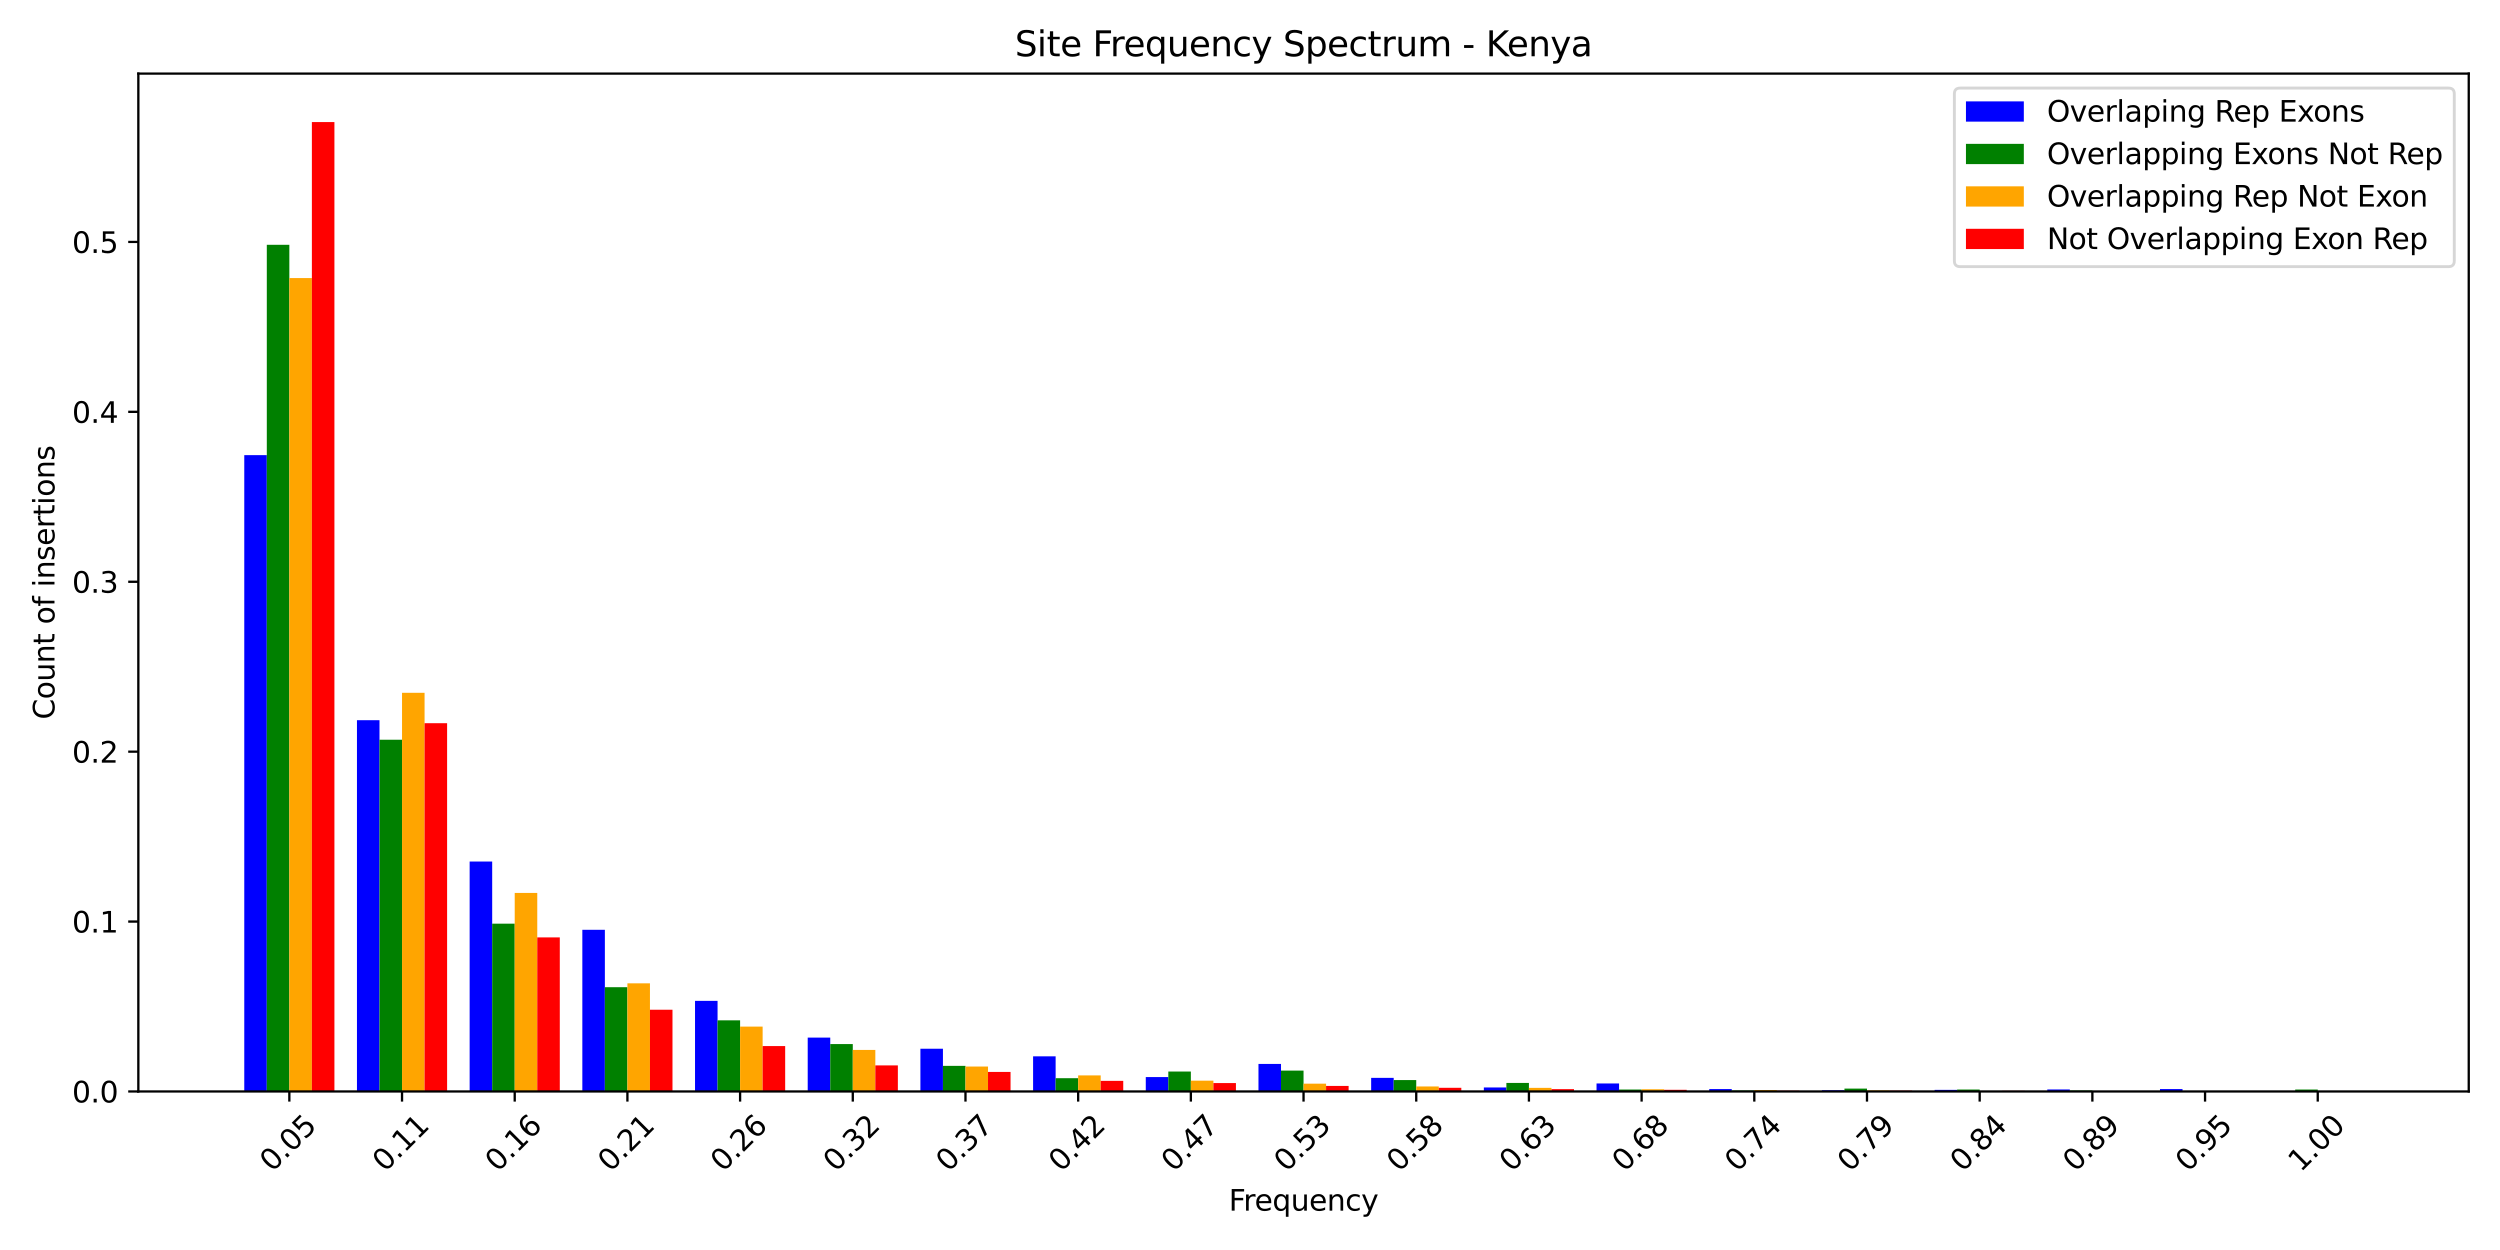 <?xml version="1.0" encoding="utf-8" standalone="no"?>
<!DOCTYPE svg PUBLIC "-//W3C//DTD SVG 1.1//EN"
  "http://www.w3.org/Graphics/SVG/1.1/DTD/svg11.dtd">
<svg xmlns:xlink="http://www.w3.org/1999/xlink" width="864pt" height="432pt" viewBox="0 0 864 432" xmlns="http://www.w3.org/2000/svg" version="1.1">
 <defs>
  <style type="text/css">*{stroke-linejoin: round; stroke-linecap: butt}</style>
 </defs>
 <g id="figure_1">
  <g id="patch_1">
   <path d="M 0 432 
L 864 432 
L 864 0 
L 0 0 
z
" style="fill: #ffffff"/>
  </g>
  <g id="axes_1">
   <g id="patch_2">
    <path d="M 47.81 377.21 
L 853.2 377.21 
L 853.2 25.44 
L 47.81 25.44 
z
" style="fill: #ffffff"/>
   </g>
   <g id="patch_3">
    <path d="M 84.419 377.21 
L 92.208 377.21 
L 92.208 157.29 
L 84.419 157.29 
z
" clip-path="url(#p54c7184842)" style="fill: #0000ff"/>
   </g>
   <g id="patch_4">
    <path d="M 123.364 377.21 
L 131.153 377.21 
L 131.153 248.9 
L 123.364 248.9 
z
" clip-path="url(#p54c7184842)" style="fill: #0000ff"/>
   </g>
   <g id="patch_5">
    <path d="M 162.309 377.21 
L 170.098 377.21 
L 170.098 297.74 
L 162.309 297.74 
z
" clip-path="url(#p54c7184842)" style="fill: #0000ff"/>
   </g>
   <g id="patch_6">
    <path d="M 201.255 377.21 
L 209.044 377.21 
L 209.044 321.333 
L 201.255 321.333 
z
" clip-path="url(#p54c7184842)" style="fill: #0000ff"/>
   </g>
   <g id="patch_7">
    <path d="M 240.2 377.21 
L 247.989 377.21 
L 247.989 345.891 
L 240.2 345.891 
z
" clip-path="url(#p54c7184842)" style="fill: #0000ff"/>
   </g>
   <g id="patch_8">
    <path d="M 279.145 377.21 
L 286.934 377.21 
L 286.934 358.584 
L 279.145 358.584 
z
" clip-path="url(#p54c7184842)" style="fill: #0000ff"/>
   </g>
   <g id="patch_9">
    <path d="M 318.091 377.21 
L 325.88 377.21 
L 325.88 362.447 
L 318.091 362.447 
z
" clip-path="url(#p54c7184842)" style="fill: #0000ff"/>
   </g>
   <g id="patch_10">
    <path d="M 357.036 377.21 
L 364.825 377.21 
L 364.825 365.069 
L 357.036 365.069 
z
" clip-path="url(#p54c7184842)" style="fill: #0000ff"/>
   </g>
   <g id="patch_11">
    <path d="M 395.981 377.21 
L 403.771 377.21 
L 403.771 372.243 
L 395.981 372.243 
z
" clip-path="url(#p54c7184842)" style="fill: #0000ff"/>
   </g>
   <g id="patch_12">
    <path d="M 434.927 377.21 
L 442.716 377.21 
L 442.716 367.69 
L 434.927 367.69 
z
" clip-path="url(#p54c7184842)" style="fill: #0000ff"/>
   </g>
   <g id="patch_13">
    <path d="M 473.872 377.21 
L 481.661 377.21 
L 481.661 372.519 
L 473.872 372.519 
z
" clip-path="url(#p54c7184842)" style="fill: #0000ff"/>
   </g>
   <g id="patch_14">
    <path d="M 512.818 377.21 
L 520.607 377.21 
L 520.607 375.83 
L 512.818 375.83 
z
" clip-path="url(#p54c7184842)" style="fill: #0000ff"/>
   </g>
   <g id="patch_15">
    <path d="M 551.763 377.21 
L 559.552 377.21 
L 559.552 374.45 
L 551.763 374.45 
z
" clip-path="url(#p54c7184842)" style="fill: #0000ff"/>
   </g>
   <g id="patch_16">
    <path d="M 590.708 377.21 
L 598.497 377.21 
L 598.497 376.382 
L 590.708 376.382 
z
" clip-path="url(#p54c7184842)" style="fill: #0000ff"/>
   </g>
   <g id="patch_17">
    <path d="M 629.654 377.21 
L 637.443 377.21 
L 637.443 376.796 
L 629.654 376.796 
z
" clip-path="url(#p54c7184842)" style="fill: #0000ff"/>
   </g>
   <g id="patch_18">
    <path d="M 668.599 377.21 
L 676.388 377.21 
L 676.388 376.658 
L 668.599 376.658 
z
" clip-path="url(#p54c7184842)" style="fill: #0000ff"/>
   </g>
   <g id="patch_19">
    <path d="M 707.544 377.21 
L 715.333 377.21 
L 715.333 376.52 
L 707.544 376.52 
z
" clip-path="url(#p54c7184842)" style="fill: #0000ff"/>
   </g>
   <g id="patch_20">
    <path d="M 746.49 377.21 
L 754.279 377.21 
L 754.279 376.382 
L 746.49 376.382 
z
" clip-path="url(#p54c7184842)" style="fill: #0000ff"/>
   </g>
   <g id="patch_21">
    <path d="M 785.435 377.21 
L 793.224 377.21 
L 793.224 377.072 
L 785.435 377.072 
z
" clip-path="url(#p54c7184842)" style="fill: #0000ff"/>
   </g>
   <g id="patch_22">
    <path d="M 92.208 377.21 
L 99.997 377.21 
L 99.997 84.598 
L 92.208 84.598 
z
" clip-path="url(#p54c7184842)" style="fill: #008000"/>
   </g>
   <g id="patch_23">
    <path d="M 131.153 377.21 
L 138.942 377.21 
L 138.942 255.643 
L 131.153 255.643 
z
" clip-path="url(#p54c7184842)" style="fill: #008000"/>
   </g>
   <g id="patch_24">
    <path d="M 170.098 377.21 
L 177.887 377.21 
L 177.887 319.212 
L 170.098 319.212 
z
" clip-path="url(#p54c7184842)" style="fill: #008000"/>
   </g>
   <g id="patch_25">
    <path d="M 209.044 377.21 
L 216.833 377.21 
L 216.833 341.166 
L 209.044 341.166 
z
" clip-path="url(#p54c7184842)" style="fill: #008000"/>
   </g>
   <g id="patch_26">
    <path d="M 247.989 377.21 
L 255.778 377.21 
L 255.778 352.634 
L 247.989 352.634 
z
" clip-path="url(#p54c7184842)" style="fill: #008000"/>
   </g>
   <g id="patch_27">
    <path d="M 286.934 377.21 
L 294.724 377.21 
L 294.724 360.826 
L 286.934 360.826 
z
" clip-path="url(#p54c7184842)" style="fill: #008000"/>
   </g>
   <g id="patch_28">
    <path d="M 325.88 377.21 
L 333.669 377.21 
L 333.669 368.363 
L 325.88 368.363 
z
" clip-path="url(#p54c7184842)" style="fill: #008000"/>
   </g>
   <g id="patch_29">
    <path d="M 364.825 377.21 
L 372.614 377.21 
L 372.614 372.622 
L 364.825 372.622 
z
" clip-path="url(#p54c7184842)" style="fill: #008000"/>
   </g>
   <g id="patch_30">
    <path d="M 403.771 377.21 
L 411.56 377.21 
L 411.56 370.329 
L 403.771 370.329 
z
" clip-path="url(#p54c7184842)" style="fill: #008000"/>
   </g>
   <g id="patch_31">
    <path d="M 442.716 377.21 
L 450.505 377.21 
L 450.505 370.001 
L 442.716 370.001 
z
" clip-path="url(#p54c7184842)" style="fill: #008000"/>
   </g>
   <g id="patch_32">
    <path d="M 481.661 377.21 
L 489.45 377.21 
L 489.45 373.278 
L 481.661 373.278 
z
" clip-path="url(#p54c7184842)" style="fill: #008000"/>
   </g>
   <g id="patch_33">
    <path d="M 520.607 377.21 
L 528.396 377.21 
L 528.396 374.261 
L 520.607 374.261 
z
" clip-path="url(#p54c7184842)" style="fill: #008000"/>
   </g>
   <g id="patch_34">
    <path d="M 559.552 377.21 
L 567.341 377.21 
L 567.341 376.554 
L 559.552 376.554 
z
" clip-path="url(#p54c7184842)" style="fill: #008000"/>
   </g>
   <g id="patch_35">
    <path d="M 598.497 377.21 
L 606.286 377.21 
L 606.286 376.882 
L 598.497 376.882 
z
" clip-path="url(#p54c7184842)" style="fill: #008000"/>
   </g>
   <g id="patch_36">
    <path d="M 637.443 377.21 
L 645.232 377.21 
L 645.232 376.227 
L 637.443 376.227 
z
" clip-path="url(#p54c7184842)" style="fill: #008000"/>
   </g>
   <g id="patch_37">
    <path d="M 676.388 377.21 
L 684.177 377.21 
L 684.177 376.554 
L 676.388 376.554 
z
" clip-path="url(#p54c7184842)" style="fill: #008000"/>
   </g>
   <g id="patch_38">
    <path d="M 715.333 377.21 
L 723.123 377.21 
L 723.123 376.882 
L 715.333 376.882 
z
" clip-path="url(#p54c7184842)" style="fill: #008000"/>
   </g>
   <g id="patch_39">
    <path d="M 754.279 377.21 
L 762.068 377.21 
L 762.068 377.21 
L 754.279 377.21 
z
" clip-path="url(#p54c7184842)" style="fill: #008000"/>
   </g>
   <g id="patch_40">
    <path d="M 793.224 377.21 
L 801.013 377.21 
L 801.013 376.554 
L 793.224 376.554 
z
" clip-path="url(#p54c7184842)" style="fill: #008000"/>
   </g>
   <g id="patch_41">
    <path d="M 99.997 377.21 
L 107.786 377.21 
L 107.786 96.103 
L 99.997 96.103 
z
" clip-path="url(#p54c7184842)" style="fill: #ffa500"/>
   </g>
   <g id="patch_42">
    <path d="M 138.942 377.21 
L 146.731 377.21 
L 146.731 239.442 
L 138.942 239.442 
z
" clip-path="url(#p54c7184842)" style="fill: #ffa500"/>
   </g>
   <g id="patch_43">
    <path d="M 177.887 377.21 
L 185.677 377.21 
L 185.677 308.591 
L 177.887 308.591 
z
" clip-path="url(#p54c7184842)" style="fill: #ffa500"/>
   </g>
   <g id="patch_44">
    <path d="M 216.833 377.21 
L 224.622 377.21 
L 224.622 339.833 
L 216.833 339.833 
z
" clip-path="url(#p54c7184842)" style="fill: #ffa500"/>
   </g>
   <g id="patch_45">
    <path d="M 255.778 377.21 
L 263.567 377.21 
L 263.567 354.792 
L 255.778 354.792 
z
" clip-path="url(#p54c7184842)" style="fill: #ffa500"/>
   </g>
   <g id="patch_46">
    <path d="M 294.724 377.21 
L 302.513 377.21 
L 302.513 362.848 
L 294.724 362.848 
z
" clip-path="url(#p54c7184842)" style="fill: #ffa500"/>
   </g>
   <g id="patch_47">
    <path d="M 333.669 377.21 
L 341.458 377.21 
L 341.458 368.589 
L 333.669 368.589 
z
" clip-path="url(#p54c7184842)" style="fill: #ffa500"/>
   </g>
   <g id="patch_48">
    <path d="M 372.614 377.21 
L 380.403 377.21 
L 380.403 371.653 
L 372.614 371.653 
z
" clip-path="url(#p54c7184842)" style="fill: #ffa500"/>
   </g>
   <g id="patch_49">
    <path d="M 411.56 377.21 
L 419.349 377.21 
L 419.349 373.47 
L 411.56 373.47 
z
" clip-path="url(#p54c7184842)" style="fill: #ffa500"/>
   </g>
   <g id="patch_50">
    <path d="M 450.505 377.21 
L 458.294 377.21 
L 458.294 374.513 
L 450.505 374.513 
z
" clip-path="url(#p54c7184842)" style="fill: #ffa500"/>
   </g>
   <g id="patch_51">
    <path d="M 489.45 377.21 
L 497.239 377.21 
L 497.239 375.478 
L 489.45 375.478 
z
" clip-path="url(#p54c7184842)" style="fill: #ffa500"/>
   </g>
   <g id="patch_52">
    <path d="M 528.396 377.21 
L 536.185 377.21 
L 536.185 375.957 
L 528.396 375.957 
z
" clip-path="url(#p54c7184842)" style="fill: #ffa500"/>
   </g>
   <g id="patch_53">
    <path d="M 567.341 377.21 
L 575.13 377.21 
L 575.13 376.449 
L 567.341 376.449 
z
" clip-path="url(#p54c7184842)" style="fill: #ffa500"/>
   </g>
   <g id="patch_54">
    <path d="M 606.286 377.21 
L 614.076 377.21 
L 614.076 376.711 
L 606.286 376.711 
z
" clip-path="url(#p54c7184842)" style="fill: #ffa500"/>
   </g>
   <g id="patch_55">
    <path d="M 645.232 377.21 
L 653.021 377.21 
L 653.021 376.849 
L 645.232 376.849 
z
" clip-path="url(#p54c7184842)" style="fill: #ffa500"/>
   </g>
   <g id="patch_56">
    <path d="M 684.177 377.21 
L 691.966 377.21 
L 691.966 377.059 
L 684.177 377.059 
z
" clip-path="url(#p54c7184842)" style="fill: #ffa500"/>
   </g>
   <g id="patch_57">
    <path d="M 723.123 377.21 
L 730.912 377.21 
L 730.912 377.079 
L 723.123 377.079 
z
" clip-path="url(#p54c7184842)" style="fill: #ffa500"/>
   </g>
   <g id="patch_58">
    <path d="M 762.068 377.21 
L 769.857 377.21 
L 769.857 377.197 
L 762.068 377.197 
z
" clip-path="url(#p54c7184842)" style="fill: #ffa500"/>
   </g>
   <g id="patch_59">
    <path d="M 801.013 377.21 
L 808.802 377.21 
L 808.802 377.183 
L 801.013 377.183 
z
" clip-path="url(#p54c7184842)" style="fill: #ffa500"/>
   </g>
   <g id="patch_60">
    <path d="M 107.786 377.21 
L 115.575 377.21 
L 115.575 42.191 
L 107.786 42.191 
z
" clip-path="url(#p54c7184842)" style="fill: #ff0000"/>
   </g>
   <g id="patch_61">
    <path d="M 146.731 377.21 
L 154.52 377.21 
L 154.52 249.947 
L 146.731 249.947 
z
" clip-path="url(#p54c7184842)" style="fill: #ff0000"/>
   </g>
   <g id="patch_62">
    <path d="M 185.677 377.21 
L 193.466 377.21 
L 193.466 323.972 
L 185.677 323.972 
z
" clip-path="url(#p54c7184842)" style="fill: #ff0000"/>
   </g>
   <g id="patch_63">
    <path d="M 224.622 377.21 
L 232.411 377.21 
L 232.411 348.953 
L 224.622 348.953 
z
" clip-path="url(#p54c7184842)" style="fill: #ff0000"/>
   </g>
   <g id="patch_64">
    <path d="M 263.567 377.21 
L 271.356 377.21 
L 271.356 361.512 
L 263.567 361.512 
z
" clip-path="url(#p54c7184842)" style="fill: #ff0000"/>
   </g>
   <g id="patch_65">
    <path d="M 302.513 377.21 
L 310.302 377.21 
L 310.302 368.197 
L 302.513 368.197 
z
" clip-path="url(#p54c7184842)" style="fill: #ff0000"/>
   </g>
   <g id="patch_66">
    <path d="M 341.458 377.21 
L 349.247 377.21 
L 349.247 370.47 
L 341.458 370.47 
z
" clip-path="url(#p54c7184842)" style="fill: #ff0000"/>
   </g>
   <g id="patch_67">
    <path d="M 380.403 377.21 
L 388.192 377.21 
L 388.192 373.556 
L 380.403 373.556 
z
" clip-path="url(#p54c7184842)" style="fill: #ff0000"/>
   </g>
   <g id="patch_68">
    <path d="M 419.349 377.21 
L 427.138 377.21 
L 427.138 374.314 
L 419.349 374.314 
z
" clip-path="url(#p54c7184842)" style="fill: #ff0000"/>
   </g>
   <g id="patch_69">
    <path d="M 458.294 377.21 
L 466.083 377.21 
L 466.083 375.288 
L 458.294 375.288 
z
" clip-path="url(#p54c7184842)" style="fill: #ff0000"/>
   </g>
   <g id="patch_70">
    <path d="M 497.239 377.21 
L 505.029 377.21 
L 505.029 375.938 
L 497.239 375.938 
z
" clip-path="url(#p54c7184842)" style="fill: #ff0000"/>
   </g>
   <g id="patch_71">
    <path d="M 536.185 377.21 
L 543.974 377.21 
L 543.974 376.398 
L 536.185 376.398 
z
" clip-path="url(#p54c7184842)" style="fill: #ff0000"/>
   </g>
   <g id="patch_72">
    <path d="M 575.13 377.21 
L 582.919 377.21 
L 582.919 376.641 
L 575.13 376.641 
z
" clip-path="url(#p54c7184842)" style="fill: #ff0000"/>
   </g>
   <g id="patch_73">
    <path d="M 614.076 377.21 
L 621.865 377.21 
L 621.865 376.966 
L 614.076 376.966 
z
" clip-path="url(#p54c7184842)" style="fill: #ff0000"/>
   </g>
   <g id="patch_74">
    <path d="M 653.021 377.21 
L 660.81 377.21 
L 660.81 376.939 
L 653.021 376.939 
z
" clip-path="url(#p54c7184842)" style="fill: #ff0000"/>
   </g>
   <g id="patch_75">
    <path d="M 691.966 377.21 
L 699.755 377.21 
L 699.755 376.993 
L 691.966 376.993 
z
" clip-path="url(#p54c7184842)" style="fill: #ff0000"/>
   </g>
   <g id="patch_76">
    <path d="M 730.912 377.21 
L 738.701 377.21 
L 738.701 377.101 
L 730.912 377.101 
z
" clip-path="url(#p54c7184842)" style="fill: #ff0000"/>
   </g>
   <g id="patch_77">
    <path d="M 769.857 377.21 
L 777.646 377.21 
L 777.646 377.21 
L 769.857 377.21 
z
" clip-path="url(#p54c7184842)" style="fill: #ff0000"/>
   </g>
   <g id="patch_78">
    <path d="M 808.802 377.21 
L 816.591 377.21 
L 816.591 377.21 
L 808.802 377.21 
z
" clip-path="url(#p54c7184842)" style="fill: #ff0000"/>
   </g>
   <g id="matplotlib.axis_1">
    <g id="xtick_1">
     <g id="line2d_1">
      <defs>
       <path id="mdd751d0fb3" d="M 0 0 
L 0 3.5 
" style="stroke: #000000; stroke-width: 0.8"/>
      </defs>
      <g>
       <use xlink:href="#mdd751d0fb3" x="99.997" y="377.21" style="stroke: #000000; stroke-width: 0.8"/>
      </g>
     </g>
     <g id="text_1">
      <!-- 0.05 -->
      <g transform="translate(94.076 405.327) rotate(-45) scale(0.1 -0.1)">
       <defs>
        <path id="DejaVuSans-30" d="M 2034 4250 
Q 1547 4250 1301 3770 
Q 1056 3291 1056 2328 
Q 1056 1369 1301 889 
Q 1547 409 2034 409 
Q 2525 409 2770 889 
Q 3016 1369 3016 2328 
Q 3016 3291 2770 3770 
Q 2525 4250 2034 4250 
z
M 2034 4750 
Q 2819 4750 3233 4129 
Q 3647 3509 3647 2328 
Q 3647 1150 3233 529 
Q 2819 -91 2034 -91 
Q 1250 -91 836 529 
Q 422 1150 422 2328 
Q 422 3509 836 4129 
Q 1250 4750 2034 4750 
z
" transform="scale(0.016)"/>
        <path id="DejaVuSans-2e" d="M 684 794 
L 1344 794 
L 1344 0 
L 684 0 
L 684 794 
z
" transform="scale(0.016)"/>
        <path id="DejaVuSans-35" d="M 691 4666 
L 3169 4666 
L 3169 4134 
L 1269 4134 
L 1269 2991 
Q 1406 3038 1543 3061 
Q 1681 3084 1819 3084 
Q 2600 3084 3056 2656 
Q 3513 2228 3513 1497 
Q 3513 744 3044 326 
Q 2575 -91 1722 -91 
Q 1428 -91 1123 -41 
Q 819 9 494 109 
L 494 744 
Q 775 591 1075 516 
Q 1375 441 1709 441 
Q 2250 441 2565 725 
Q 2881 1009 2881 1497 
Q 2881 1984 2565 2268 
Q 2250 2553 1709 2553 
Q 1456 2553 1204 2497 
Q 953 2441 691 2322 
L 691 4666 
z
" transform="scale(0.016)"/>
       </defs>
       <use xlink:href="#DejaVuSans-30"/>
       <use xlink:href="#DejaVuSans-2e" x="63.623"/>
       <use xlink:href="#DejaVuSans-30" x="95.41"/>
       <use xlink:href="#DejaVuSans-35" x="159.033"/>
      </g>
     </g>
    </g>
    <g id="xtick_2">
     <g id="line2d_2">
      <g>
       <use xlink:href="#mdd751d0fb3" x="138.942" y="377.21" style="stroke: #000000; stroke-width: 0.8"/>
      </g>
     </g>
     <g id="text_2">
      <!-- 0.11 -->
      <g transform="translate(133.021 405.327) rotate(-45) scale(0.1 -0.1)">
       <defs>
        <path id="DejaVuSans-31" d="M 794 531 
L 1825 531 
L 1825 4091 
L 703 3866 
L 703 4441 
L 1819 4666 
L 2450 4666 
L 2450 531 
L 3481 531 
L 3481 0 
L 794 0 
L 794 531 
z
" transform="scale(0.016)"/>
       </defs>
       <use xlink:href="#DejaVuSans-30"/>
       <use xlink:href="#DejaVuSans-2e" x="63.623"/>
       <use xlink:href="#DejaVuSans-31" x="95.41"/>
       <use xlink:href="#DejaVuSans-31" x="159.033"/>
      </g>
     </g>
    </g>
    <g id="xtick_3">
     <g id="line2d_3">
      <g>
       <use xlink:href="#mdd751d0fb3" x="177.887" y="377.21" style="stroke: #000000; stroke-width: 0.8"/>
      </g>
     </g>
     <g id="text_3">
      <!-- 0.16 -->
      <g transform="translate(171.967 405.327) rotate(-45) scale(0.1 -0.1)">
       <defs>
        <path id="DejaVuSans-36" d="M 2113 2584 
Q 1688 2584 1439 2293 
Q 1191 2003 1191 1497 
Q 1191 994 1439 701 
Q 1688 409 2113 409 
Q 2538 409 2786 701 
Q 3034 994 3034 1497 
Q 3034 2003 2786 2293 
Q 2538 2584 2113 2584 
z
M 3366 4563 
L 3366 3988 
Q 3128 4100 2886 4159 
Q 2644 4219 2406 4219 
Q 1781 4219 1451 3797 
Q 1122 3375 1075 2522 
Q 1259 2794 1537 2939 
Q 1816 3084 2150 3084 
Q 2853 3084 3261 2657 
Q 3669 2231 3669 1497 
Q 3669 778 3244 343 
Q 2819 -91 2113 -91 
Q 1303 -91 875 529 
Q 447 1150 447 2328 
Q 447 3434 972 4092 
Q 1497 4750 2381 4750 
Q 2619 4750 2861 4703 
Q 3103 4656 3366 4563 
z
" transform="scale(0.016)"/>
       </defs>
       <use xlink:href="#DejaVuSans-30"/>
       <use xlink:href="#DejaVuSans-2e" x="63.623"/>
       <use xlink:href="#DejaVuSans-31" x="95.41"/>
       <use xlink:href="#DejaVuSans-36" x="159.033"/>
      </g>
     </g>
    </g>
    <g id="xtick_4">
     <g id="line2d_4">
      <g>
       <use xlink:href="#mdd751d0fb3" x="216.833" y="377.21" style="stroke: #000000; stroke-width: 0.8"/>
      </g>
     </g>
     <g id="text_4">
      <!-- 0.21 -->
      <g transform="translate(210.912 405.327) rotate(-45) scale(0.1 -0.1)">
       <defs>
        <path id="DejaVuSans-32" d="M 1228 531 
L 3431 531 
L 3431 0 
L 469 0 
L 469 531 
Q 828 903 1448 1529 
Q 2069 2156 2228 2338 
Q 2531 2678 2651 2914 
Q 2772 3150 2772 3378 
Q 2772 3750 2511 3984 
Q 2250 4219 1831 4219 
Q 1534 4219 1204 4116 
Q 875 4013 500 3803 
L 500 4441 
Q 881 4594 1212 4672 
Q 1544 4750 1819 4750 
Q 2544 4750 2975 4387 
Q 3406 4025 3406 3419 
Q 3406 3131 3298 2873 
Q 3191 2616 2906 2266 
Q 2828 2175 2409 1742 
Q 1991 1309 1228 531 
z
" transform="scale(0.016)"/>
       </defs>
       <use xlink:href="#DejaVuSans-30"/>
       <use xlink:href="#DejaVuSans-2e" x="63.623"/>
       <use xlink:href="#DejaVuSans-32" x="95.41"/>
       <use xlink:href="#DejaVuSans-31" x="159.033"/>
      </g>
     </g>
    </g>
    <g id="xtick_5">
     <g id="line2d_5">
      <g>
       <use xlink:href="#mdd751d0fb3" x="255.778" y="377.21" style="stroke: #000000; stroke-width: 0.8"/>
      </g>
     </g>
     <g id="text_5">
      <!-- 0.26 -->
      <g transform="translate(249.857 405.327) rotate(-45) scale(0.1 -0.1)">
       <use xlink:href="#DejaVuSans-30"/>
       <use xlink:href="#DejaVuSans-2e" x="63.623"/>
       <use xlink:href="#DejaVuSans-32" x="95.41"/>
       <use xlink:href="#DejaVuSans-36" x="159.033"/>
      </g>
     </g>
    </g>
    <g id="xtick_6">
     <g id="line2d_6">
      <g>
       <use xlink:href="#mdd751d0fb3" x="294.724" y="377.21" style="stroke: #000000; stroke-width: 0.8"/>
      </g>
     </g>
     <g id="text_6">
      <!-- 0.32 -->
      <g transform="translate(288.803 405.327) rotate(-45) scale(0.1 -0.1)">
       <defs>
        <path id="DejaVuSans-33" d="M 2597 2516 
Q 3050 2419 3304 2112 
Q 3559 1806 3559 1356 
Q 3559 666 3084 287 
Q 2609 -91 1734 -91 
Q 1441 -91 1130 -33 
Q 819 25 488 141 
L 488 750 
Q 750 597 1062 519 
Q 1375 441 1716 441 
Q 2309 441 2620 675 
Q 2931 909 2931 1356 
Q 2931 1769 2642 2001 
Q 2353 2234 1838 2234 
L 1294 2234 
L 1294 2753 
L 1863 2753 
Q 2328 2753 2575 2939 
Q 2822 3125 2822 3475 
Q 2822 3834 2567 4026 
Q 2313 4219 1838 4219 
Q 1578 4219 1281 4162 
Q 984 4106 628 3988 
L 628 4550 
Q 988 4650 1302 4700 
Q 1616 4750 1894 4750 
Q 2613 4750 3031 4423 
Q 3450 4097 3450 3541 
Q 3450 3153 3228 2886 
Q 3006 2619 2597 2516 
z
" transform="scale(0.016)"/>
       </defs>
       <use xlink:href="#DejaVuSans-30"/>
       <use xlink:href="#DejaVuSans-2e" x="63.623"/>
       <use xlink:href="#DejaVuSans-33" x="95.41"/>
       <use xlink:href="#DejaVuSans-32" x="159.033"/>
      </g>
     </g>
    </g>
    <g id="xtick_7">
     <g id="line2d_7">
      <g>
       <use xlink:href="#mdd751d0fb3" x="333.669" y="377.21" style="stroke: #000000; stroke-width: 0.8"/>
      </g>
     </g>
     <g id="text_7">
      <!-- 0.37 -->
      <g transform="translate(327.748 405.327) rotate(-45) scale(0.1 -0.1)">
       <defs>
        <path id="DejaVuSans-37" d="M 525 4666 
L 3525 4666 
L 3525 4397 
L 1831 0 
L 1172 0 
L 2766 4134 
L 525 4134 
L 525 4666 
z
" transform="scale(0.016)"/>
       </defs>
       <use xlink:href="#DejaVuSans-30"/>
       <use xlink:href="#DejaVuSans-2e" x="63.623"/>
       <use xlink:href="#DejaVuSans-33" x="95.41"/>
       <use xlink:href="#DejaVuSans-37" x="159.033"/>
      </g>
     </g>
    </g>
    <g id="xtick_8">
     <g id="line2d_8">
      <g>
       <use xlink:href="#mdd751d0fb3" x="372.614" y="377.21" style="stroke: #000000; stroke-width: 0.8"/>
      </g>
     </g>
     <g id="text_8">
      <!-- 0.42 -->
      <g transform="translate(366.693 405.327) rotate(-45) scale(0.1 -0.1)">
       <defs>
        <path id="DejaVuSans-34" d="M 2419 4116 
L 825 1625 
L 2419 1625 
L 2419 4116 
z
M 2253 4666 
L 3047 4666 
L 3047 1625 
L 3713 1625 
L 3713 1100 
L 3047 1100 
L 3047 0 
L 2419 0 
L 2419 1100 
L 313 1100 
L 313 1709 
L 2253 4666 
z
" transform="scale(0.016)"/>
       </defs>
       <use xlink:href="#DejaVuSans-30"/>
       <use xlink:href="#DejaVuSans-2e" x="63.623"/>
       <use xlink:href="#DejaVuSans-34" x="95.41"/>
       <use xlink:href="#DejaVuSans-32" x="159.033"/>
      </g>
     </g>
    </g>
    <g id="xtick_9">
     <g id="line2d_9">
      <g>
       <use xlink:href="#mdd751d0fb3" x="411.56" y="377.21" style="stroke: #000000; stroke-width: 0.8"/>
      </g>
     </g>
     <g id="text_9">
      <!-- 0.47 -->
      <g transform="translate(405.639 405.327) rotate(-45) scale(0.1 -0.1)">
       <use xlink:href="#DejaVuSans-30"/>
       <use xlink:href="#DejaVuSans-2e" x="63.623"/>
       <use xlink:href="#DejaVuSans-34" x="95.41"/>
       <use xlink:href="#DejaVuSans-37" x="159.033"/>
      </g>
     </g>
    </g>
    <g id="xtick_10">
     <g id="line2d_10">
      <g>
       <use xlink:href="#mdd751d0fb3" x="450.505" y="377.21" style="stroke: #000000; stroke-width: 0.8"/>
      </g>
     </g>
     <g id="text_10">
      <!-- 0.53 -->
      <g transform="translate(444.584 405.327) rotate(-45) scale(0.1 -0.1)">
       <use xlink:href="#DejaVuSans-30"/>
       <use xlink:href="#DejaVuSans-2e" x="63.623"/>
       <use xlink:href="#DejaVuSans-35" x="95.41"/>
       <use xlink:href="#DejaVuSans-33" x="159.033"/>
      </g>
     </g>
    </g>
    <g id="xtick_11">
     <g id="line2d_11">
      <g>
       <use xlink:href="#mdd751d0fb3" x="489.45" y="377.21" style="stroke: #000000; stroke-width: 0.8"/>
      </g>
     </g>
     <g id="text_11">
      <!-- 0.58 -->
      <g transform="translate(483.529 405.327) rotate(-45) scale(0.1 -0.1)">
       <defs>
        <path id="DejaVuSans-38" d="M 2034 2216 
Q 1584 2216 1326 1975 
Q 1069 1734 1069 1313 
Q 1069 891 1326 650 
Q 1584 409 2034 409 
Q 2484 409 2743 651 
Q 3003 894 3003 1313 
Q 3003 1734 2745 1975 
Q 2488 2216 2034 2216 
z
M 1403 2484 
Q 997 2584 770 2862 
Q 544 3141 544 3541 
Q 544 4100 942 4425 
Q 1341 4750 2034 4750 
Q 2731 4750 3128 4425 
Q 3525 4100 3525 3541 
Q 3525 3141 3298 2862 
Q 3072 2584 2669 2484 
Q 3125 2378 3379 2068 
Q 3634 1759 3634 1313 
Q 3634 634 3220 271 
Q 2806 -91 2034 -91 
Q 1263 -91 848 271 
Q 434 634 434 1313 
Q 434 1759 690 2068 
Q 947 2378 1403 2484 
z
M 1172 3481 
Q 1172 3119 1398 2916 
Q 1625 2713 2034 2713 
Q 2441 2713 2670 2916 
Q 2900 3119 2900 3481 
Q 2900 3844 2670 4047 
Q 2441 4250 2034 4250 
Q 1625 4250 1398 4047 
Q 1172 3844 1172 3481 
z
" transform="scale(0.016)"/>
       </defs>
       <use xlink:href="#DejaVuSans-30"/>
       <use xlink:href="#DejaVuSans-2e" x="63.623"/>
       <use xlink:href="#DejaVuSans-35" x="95.41"/>
       <use xlink:href="#DejaVuSans-38" x="159.033"/>
      </g>
     </g>
    </g>
    <g id="xtick_12">
     <g id="line2d_12">
      <g>
       <use xlink:href="#mdd751d0fb3" x="528.396" y="377.21" style="stroke: #000000; stroke-width: 0.8"/>
      </g>
     </g>
     <g id="text_12">
      <!-- 0.63 -->
      <g transform="translate(522.475 405.327) rotate(-45) scale(0.1 -0.1)">
       <use xlink:href="#DejaVuSans-30"/>
       <use xlink:href="#DejaVuSans-2e" x="63.623"/>
       <use xlink:href="#DejaVuSans-36" x="95.41"/>
       <use xlink:href="#DejaVuSans-33" x="159.033"/>
      </g>
     </g>
    </g>
    <g id="xtick_13">
     <g id="line2d_13">
      <g>
       <use xlink:href="#mdd751d0fb3" x="567.341" y="377.21" style="stroke: #000000; stroke-width: 0.8"/>
      </g>
     </g>
     <g id="text_13">
      <!-- 0.68 -->
      <g transform="translate(561.42 405.327) rotate(-45) scale(0.1 -0.1)">
       <use xlink:href="#DejaVuSans-30"/>
       <use xlink:href="#DejaVuSans-2e" x="63.623"/>
       <use xlink:href="#DejaVuSans-36" x="95.41"/>
       <use xlink:href="#DejaVuSans-38" x="159.033"/>
      </g>
     </g>
    </g>
    <g id="xtick_14">
     <g id="line2d_14">
      <g>
       <use xlink:href="#mdd751d0fb3" x="606.286" y="377.21" style="stroke: #000000; stroke-width: 0.8"/>
      </g>
     </g>
     <g id="text_14">
      <!-- 0.74 -->
      <g transform="translate(600.366 405.327) rotate(-45) scale(0.1 -0.1)">
       <use xlink:href="#DejaVuSans-30"/>
       <use xlink:href="#DejaVuSans-2e" x="63.623"/>
       <use xlink:href="#DejaVuSans-37" x="95.41"/>
       <use xlink:href="#DejaVuSans-34" x="159.033"/>
      </g>
     </g>
    </g>
    <g id="xtick_15">
     <g id="line2d_15">
      <g>
       <use xlink:href="#mdd751d0fb3" x="645.232" y="377.21" style="stroke: #000000; stroke-width: 0.8"/>
      </g>
     </g>
     <g id="text_15">
      <!-- 0.79 -->
      <g transform="translate(639.311 405.327) rotate(-45) scale(0.1 -0.1)">
       <defs>
        <path id="DejaVuSans-39" d="M 703 97 
L 703 672 
Q 941 559 1184 500 
Q 1428 441 1663 441 
Q 2288 441 2617 861 
Q 2947 1281 2994 2138 
Q 2813 1869 2534 1725 
Q 2256 1581 1919 1581 
Q 1219 1581 811 2004 
Q 403 2428 403 3163 
Q 403 3881 828 4315 
Q 1253 4750 1959 4750 
Q 2769 4750 3195 4129 
Q 3622 3509 3622 2328 
Q 3622 1225 3098 567 
Q 2575 -91 1691 -91 
Q 1453 -91 1209 -44 
Q 966 3 703 97 
z
M 1959 2075 
Q 2384 2075 2632 2365 
Q 2881 2656 2881 3163 
Q 2881 3666 2632 3958 
Q 2384 4250 1959 4250 
Q 1534 4250 1286 3958 
Q 1038 3666 1038 3163 
Q 1038 2656 1286 2365 
Q 1534 2075 1959 2075 
z
" transform="scale(0.016)"/>
       </defs>
       <use xlink:href="#DejaVuSans-30"/>
       <use xlink:href="#DejaVuSans-2e" x="63.623"/>
       <use xlink:href="#DejaVuSans-37" x="95.41"/>
       <use xlink:href="#DejaVuSans-39" x="159.033"/>
      </g>
     </g>
    </g>
    <g id="xtick_16">
     <g id="line2d_16">
      <g>
       <use xlink:href="#mdd751d0fb3" x="684.177" y="377.21" style="stroke: #000000; stroke-width: 0.8"/>
      </g>
     </g>
     <g id="text_16">
      <!-- 0.84 -->
      <g transform="translate(678.256 405.327) rotate(-45) scale(0.1 -0.1)">
       <use xlink:href="#DejaVuSans-30"/>
       <use xlink:href="#DejaVuSans-2e" x="63.623"/>
       <use xlink:href="#DejaVuSans-38" x="95.41"/>
       <use xlink:href="#DejaVuSans-34" x="159.033"/>
      </g>
     </g>
    </g>
    <g id="xtick_17">
     <g id="line2d_17">
      <g>
       <use xlink:href="#mdd751d0fb3" x="723.123" y="377.21" style="stroke: #000000; stroke-width: 0.8"/>
      </g>
     </g>
     <g id="text_17">
      <!-- 0.89 -->
      <g transform="translate(717.202 405.327) rotate(-45) scale(0.1 -0.1)">
       <use xlink:href="#DejaVuSans-30"/>
       <use xlink:href="#DejaVuSans-2e" x="63.623"/>
       <use xlink:href="#DejaVuSans-38" x="95.41"/>
       <use xlink:href="#DejaVuSans-39" x="159.033"/>
      </g>
     </g>
    </g>
    <g id="xtick_18">
     <g id="line2d_18">
      <g>
       <use xlink:href="#mdd751d0fb3" x="762.068" y="377.21" style="stroke: #000000; stroke-width: 0.8"/>
      </g>
     </g>
     <g id="text_18">
      <!-- 0.95 -->
      <g transform="translate(756.147 405.327) rotate(-45) scale(0.1 -0.1)">
       <use xlink:href="#DejaVuSans-30"/>
       <use xlink:href="#DejaVuSans-2e" x="63.623"/>
       <use xlink:href="#DejaVuSans-39" x="95.41"/>
       <use xlink:href="#DejaVuSans-35" x="159.033"/>
      </g>
     </g>
    </g>
    <g id="xtick_19">
     <g id="line2d_19">
      <g>
       <use xlink:href="#mdd751d0fb3" x="801.013" y="377.21" style="stroke: #000000; stroke-width: 0.8"/>
      </g>
     </g>
     <g id="text_19">
      <!-- 1.00 -->
      <g transform="translate(795.092 405.327) rotate(-45) scale(0.1 -0.1)">
       <use xlink:href="#DejaVuSans-31"/>
       <use xlink:href="#DejaVuSans-2e" x="63.623"/>
       <use xlink:href="#DejaVuSans-30" x="95.41"/>
       <use xlink:href="#DejaVuSans-30" x="159.033"/>
      </g>
     </g>
    </g>
    <g id="text_20">
     <!-- Frequency -->
     <g transform="translate(424.675 418.396) scale(0.1 -0.1)">
      <defs>
       <path id="DejaVuSans-46" d="M 628 4666 
L 3309 4666 
L 3309 4134 
L 1259 4134 
L 1259 2759 
L 3109 2759 
L 3109 2228 
L 1259 2228 
L 1259 0 
L 628 0 
L 628 4666 
z
" transform="scale(0.016)"/>
       <path id="DejaVuSans-72" d="M 2631 2963 
Q 2534 3019 2420 3045 
Q 2306 3072 2169 3072 
Q 1681 3072 1420 2755 
Q 1159 2438 1159 1844 
L 1159 0 
L 581 0 
L 581 3500 
L 1159 3500 
L 1159 2956 
Q 1341 3275 1631 3429 
Q 1922 3584 2338 3584 
Q 2397 3584 2469 3576 
Q 2541 3569 2628 3553 
L 2631 2963 
z
" transform="scale(0.016)"/>
       <path id="DejaVuSans-65" d="M 3597 1894 
L 3597 1613 
L 953 1613 
Q 991 1019 1311 708 
Q 1631 397 2203 397 
Q 2534 397 2845 478 
Q 3156 559 3463 722 
L 3463 178 
Q 3153 47 2828 -22 
Q 2503 -91 2169 -91 
Q 1331 -91 842 396 
Q 353 884 353 1716 
Q 353 2575 817 3079 
Q 1281 3584 2069 3584 
Q 2775 3584 3186 3129 
Q 3597 2675 3597 1894 
z
M 3022 2063 
Q 3016 2534 2758 2815 
Q 2500 3097 2075 3097 
Q 1594 3097 1305 2825 
Q 1016 2553 972 2059 
L 3022 2063 
z
" transform="scale(0.016)"/>
       <path id="DejaVuSans-71" d="M 947 1747 
Q 947 1113 1208 752 
Q 1469 391 1925 391 
Q 2381 391 2643 752 
Q 2906 1113 2906 1747 
Q 2906 2381 2643 2742 
Q 2381 3103 1925 3103 
Q 1469 3103 1208 2742 
Q 947 2381 947 1747 
z
M 2906 525 
Q 2725 213 2448 61 
Q 2172 -91 1784 -91 
Q 1150 -91 751 415 
Q 353 922 353 1747 
Q 353 2572 751 3078 
Q 1150 3584 1784 3584 
Q 2172 3584 2448 3432 
Q 2725 3281 2906 2969 
L 2906 3500 
L 3481 3500 
L 3481 -1331 
L 2906 -1331 
L 2906 525 
z
" transform="scale(0.016)"/>
       <path id="DejaVuSans-75" d="M 544 1381 
L 544 3500 
L 1119 3500 
L 1119 1403 
Q 1119 906 1312 657 
Q 1506 409 1894 409 
Q 2359 409 2629 706 
Q 2900 1003 2900 1516 
L 2900 3500 
L 3475 3500 
L 3475 0 
L 2900 0 
L 2900 538 
Q 2691 219 2414 64 
Q 2138 -91 1772 -91 
Q 1169 -91 856 284 
Q 544 659 544 1381 
z
M 1991 3584 
L 1991 3584 
z
" transform="scale(0.016)"/>
       <path id="DejaVuSans-6e" d="M 3513 2113 
L 3513 0 
L 2938 0 
L 2938 2094 
Q 2938 2591 2744 2837 
Q 2550 3084 2163 3084 
Q 1697 3084 1428 2787 
Q 1159 2491 1159 1978 
L 1159 0 
L 581 0 
L 581 3500 
L 1159 3500 
L 1159 2956 
Q 1366 3272 1645 3428 
Q 1925 3584 2291 3584 
Q 2894 3584 3203 3211 
Q 3513 2838 3513 2113 
z
" transform="scale(0.016)"/>
       <path id="DejaVuSans-63" d="M 3122 3366 
L 3122 2828 
Q 2878 2963 2633 3030 
Q 2388 3097 2138 3097 
Q 1578 3097 1268 2742 
Q 959 2388 959 1747 
Q 959 1106 1268 751 
Q 1578 397 2138 397 
Q 2388 397 2633 464 
Q 2878 531 3122 666 
L 3122 134 
Q 2881 22 2623 -34 
Q 2366 -91 2075 -91 
Q 1284 -91 818 406 
Q 353 903 353 1747 
Q 353 2603 823 3093 
Q 1294 3584 2113 3584 
Q 2378 3584 2631 3529 
Q 2884 3475 3122 3366 
z
" transform="scale(0.016)"/>
       <path id="DejaVuSans-79" d="M 2059 -325 
Q 1816 -950 1584 -1140 
Q 1353 -1331 966 -1331 
L 506 -1331 
L 506 -850 
L 844 -850 
Q 1081 -850 1212 -737 
Q 1344 -625 1503 -206 
L 1606 56 
L 191 3500 
L 800 3500 
L 1894 763 
L 2988 3500 
L 3597 3500 
L 2059 -325 
z
" transform="scale(0.016)"/>
      </defs>
      <use xlink:href="#DejaVuSans-46"/>
      <use xlink:href="#DejaVuSans-72" x="50.27"/>
      <use xlink:href="#DejaVuSans-65" x="89.133"/>
      <use xlink:href="#DejaVuSans-71" x="150.656"/>
      <use xlink:href="#DejaVuSans-75" x="214.133"/>
      <use xlink:href="#DejaVuSans-65" x="277.512"/>
      <use xlink:href="#DejaVuSans-6e" x="339.035"/>
      <use xlink:href="#DejaVuSans-63" x="402.414"/>
      <use xlink:href="#DejaVuSans-79" x="457.395"/>
     </g>
    </g>
   </g>
   <g id="matplotlib.axis_2">
    <g id="ytick_1">
     <g id="line2d_20">
      <defs>
       <path id="mddc3d07b8c" d="M 0 0 
L -3.5 0 
" style="stroke: #000000; stroke-width: 0.8"/>
      </defs>
      <g>
       <use xlink:href="#mddc3d07b8c" x="47.81" y="377.21" style="stroke: #000000; stroke-width: 0.8"/>
      </g>
     </g>
     <g id="text_21">
      <!-- 0.0 -->
      <g transform="translate(24.907 381.009) scale(0.1 -0.1)">
       <use xlink:href="#DejaVuSans-30"/>
       <use xlink:href="#DejaVuSans-2e" x="63.623"/>
       <use xlink:href="#DejaVuSans-30" x="95.41"/>
      </g>
     </g>
    </g>
    <g id="ytick_2">
     <g id="line2d_21">
      <g>
       <use xlink:href="#mddc3d07b8c" x="47.81" y="318.491" style="stroke: #000000; stroke-width: 0.8"/>
      </g>
     </g>
     <g id="text_22">
      <!-- 0.1 -->
      <g transform="translate(24.907 322.29) scale(0.1 -0.1)">
       <use xlink:href="#DejaVuSans-30"/>
       <use xlink:href="#DejaVuSans-2e" x="63.623"/>
       <use xlink:href="#DejaVuSans-31" x="95.41"/>
      </g>
     </g>
    </g>
    <g id="ytick_3">
     <g id="line2d_22">
      <g>
       <use xlink:href="#mddc3d07b8c" x="47.81" y="259.772" style="stroke: #000000; stroke-width: 0.8"/>
      </g>
     </g>
     <g id="text_23">
      <!-- 0.2 -->
      <g transform="translate(24.907 263.571) scale(0.1 -0.1)">
       <use xlink:href="#DejaVuSans-30"/>
       <use xlink:href="#DejaVuSans-2e" x="63.623"/>
       <use xlink:href="#DejaVuSans-32" x="95.41"/>
      </g>
     </g>
    </g>
    <g id="ytick_4">
     <g id="line2d_23">
      <g>
       <use xlink:href="#mddc3d07b8c" x="47.81" y="201.053" style="stroke: #000000; stroke-width: 0.8"/>
      </g>
     </g>
     <g id="text_24">
      <!-- 0.3 -->
      <g transform="translate(24.907 204.852) scale(0.1 -0.1)">
       <use xlink:href="#DejaVuSans-30"/>
       <use xlink:href="#DejaVuSans-2e" x="63.623"/>
       <use xlink:href="#DejaVuSans-33" x="95.41"/>
      </g>
     </g>
    </g>
    <g id="ytick_5">
     <g id="line2d_24">
      <g>
       <use xlink:href="#mddc3d07b8c" x="47.81" y="142.334" style="stroke: #000000; stroke-width: 0.8"/>
      </g>
     </g>
     <g id="text_25">
      <!-- 0.4 -->
      <g transform="translate(24.907 146.133) scale(0.1 -0.1)">
       <use xlink:href="#DejaVuSans-30"/>
       <use xlink:href="#DejaVuSans-2e" x="63.623"/>
       <use xlink:href="#DejaVuSans-34" x="95.41"/>
      </g>
     </g>
    </g>
    <g id="ytick_6">
     <g id="line2d_25">
      <g>
       <use xlink:href="#mddc3d07b8c" x="47.81" y="83.615" style="stroke: #000000; stroke-width: 0.8"/>
      </g>
     </g>
     <g id="text_26">
      <!-- 0.5 -->
      <g transform="translate(24.907 87.414) scale(0.1 -0.1)">
       <use xlink:href="#DejaVuSans-30"/>
       <use xlink:href="#DejaVuSans-2e" x="63.623"/>
       <use xlink:href="#DejaVuSans-35" x="95.41"/>
      </g>
     </g>
    </g>
    <g id="text_27">
     <!-- Count of insertions -->
     <g transform="translate(18.827 248.648) rotate(-90) scale(0.1 -0.1)">
      <defs>
       <path id="DejaVuSans-43" d="M 4122 4306 
L 4122 3641 
Q 3803 3938 3442 4084 
Q 3081 4231 2675 4231 
Q 1875 4231 1450 3742 
Q 1025 3253 1025 2328 
Q 1025 1406 1450 917 
Q 1875 428 2675 428 
Q 3081 428 3442 575 
Q 3803 722 4122 1019 
L 4122 359 
Q 3791 134 3420 21 
Q 3050 -91 2638 -91 
Q 1578 -91 968 557 
Q 359 1206 359 2328 
Q 359 3453 968 4101 
Q 1578 4750 2638 4750 
Q 3056 4750 3426 4639 
Q 3797 4528 4122 4306 
z
" transform="scale(0.016)"/>
       <path id="DejaVuSans-6f" d="M 1959 3097 
Q 1497 3097 1228 2736 
Q 959 2375 959 1747 
Q 959 1119 1226 758 
Q 1494 397 1959 397 
Q 2419 397 2687 759 
Q 2956 1122 2956 1747 
Q 2956 2369 2687 2733 
Q 2419 3097 1959 3097 
z
M 1959 3584 
Q 2709 3584 3137 3096 
Q 3566 2609 3566 1747 
Q 3566 888 3137 398 
Q 2709 -91 1959 -91 
Q 1206 -91 779 398 
Q 353 888 353 1747 
Q 353 2609 779 3096 
Q 1206 3584 1959 3584 
z
" transform="scale(0.016)"/>
       <path id="DejaVuSans-74" d="M 1172 4494 
L 1172 3500 
L 2356 3500 
L 2356 3053 
L 1172 3053 
L 1172 1153 
Q 1172 725 1289 603 
Q 1406 481 1766 481 
L 2356 481 
L 2356 0 
L 1766 0 
Q 1100 0 847 248 
Q 594 497 594 1153 
L 594 3053 
L 172 3053 
L 172 3500 
L 594 3500 
L 594 4494 
L 1172 4494 
z
" transform="scale(0.016)"/>
       <path id="DejaVuSans-20" transform="scale(0.016)"/>
       <path id="DejaVuSans-66" d="M 2375 4863 
L 2375 4384 
L 1825 4384 
Q 1516 4384 1395 4259 
Q 1275 4134 1275 3809 
L 1275 3500 
L 2222 3500 
L 2222 3053 
L 1275 3053 
L 1275 0 
L 697 0 
L 697 3053 
L 147 3053 
L 147 3500 
L 697 3500 
L 697 3744 
Q 697 4328 969 4595 
Q 1241 4863 1831 4863 
L 2375 4863 
z
" transform="scale(0.016)"/>
       <path id="DejaVuSans-69" d="M 603 3500 
L 1178 3500 
L 1178 0 
L 603 0 
L 603 3500 
z
M 603 4863 
L 1178 4863 
L 1178 4134 
L 603 4134 
L 603 4863 
z
" transform="scale(0.016)"/>
       <path id="DejaVuSans-73" d="M 2834 3397 
L 2834 2853 
Q 2591 2978 2328 3040 
Q 2066 3103 1784 3103 
Q 1356 3103 1142 2972 
Q 928 2841 928 2578 
Q 928 2378 1081 2264 
Q 1234 2150 1697 2047 
L 1894 2003 
Q 2506 1872 2764 1633 
Q 3022 1394 3022 966 
Q 3022 478 2636 193 
Q 2250 -91 1575 -91 
Q 1294 -91 989 -36 
Q 684 19 347 128 
L 347 722 
Q 666 556 975 473 
Q 1284 391 1588 391 
Q 1994 391 2212 530 
Q 2431 669 2431 922 
Q 2431 1156 2273 1281 
Q 2116 1406 1581 1522 
L 1381 1569 
Q 847 1681 609 1914 
Q 372 2147 372 2553 
Q 372 3047 722 3315 
Q 1072 3584 1716 3584 
Q 2034 3584 2315 3537 
Q 2597 3491 2834 3397 
z
" transform="scale(0.016)"/>
      </defs>
      <use xlink:href="#DejaVuSans-43"/>
      <use xlink:href="#DejaVuSans-6f" x="69.824"/>
      <use xlink:href="#DejaVuSans-75" x="131.006"/>
      <use xlink:href="#DejaVuSans-6e" x="194.385"/>
      <use xlink:href="#DejaVuSans-74" x="257.764"/>
      <use xlink:href="#DejaVuSans-20" x="296.973"/>
      <use xlink:href="#DejaVuSans-6f" x="328.76"/>
      <use xlink:href="#DejaVuSans-66" x="389.941"/>
      <use xlink:href="#DejaVuSans-20" x="425.146"/>
      <use xlink:href="#DejaVuSans-69" x="456.934"/>
      <use xlink:href="#DejaVuSans-6e" x="484.717"/>
      <use xlink:href="#DejaVuSans-73" x="548.096"/>
      <use xlink:href="#DejaVuSans-65" x="600.195"/>
      <use xlink:href="#DejaVuSans-72" x="661.719"/>
      <use xlink:href="#DejaVuSans-74" x="702.832"/>
      <use xlink:href="#DejaVuSans-69" x="742.041"/>
      <use xlink:href="#DejaVuSans-6f" x="769.824"/>
      <use xlink:href="#DejaVuSans-6e" x="831.006"/>
      <use xlink:href="#DejaVuSans-73" x="894.385"/>
     </g>
    </g>
   </g>
   <g id="patch_79">
    <path d="M 47.81 377.21 
L 47.81 25.44 
" style="fill: none; stroke: #000000; stroke-width: 0.8; stroke-linejoin: miter; stroke-linecap: square"/>
   </g>
   <g id="patch_80">
    <path d="M 853.2 377.21 
L 853.2 25.44 
" style="fill: none; stroke: #000000; stroke-width: 0.8; stroke-linejoin: miter; stroke-linecap: square"/>
   </g>
   <g id="patch_81">
    <path d="M 47.81 377.21 
L 853.2 377.21 
" style="fill: none; stroke: #000000; stroke-width: 0.8; stroke-linejoin: miter; stroke-linecap: square"/>
   </g>
   <g id="patch_82">
    <path d="M 47.81 25.44 
L 853.2 25.44 
" style="fill: none; stroke: #000000; stroke-width: 0.8; stroke-linejoin: miter; stroke-linecap: square"/>
   </g>
   <g id="text_28">
    <!-- Site Frequency Spectrum - Kenya -->
    <g transform="translate(350.765 19.44) scale(0.12 -0.12)">
     <defs>
      <path id="DejaVuSans-53" d="M 3425 4513 
L 3425 3897 
Q 3066 4069 2747 4153 
Q 2428 4238 2131 4238 
Q 1616 4238 1336 4038 
Q 1056 3838 1056 3469 
Q 1056 3159 1242 3001 
Q 1428 2844 1947 2747 
L 2328 2669 
Q 3034 2534 3370 2195 
Q 3706 1856 3706 1288 
Q 3706 609 3251 259 
Q 2797 -91 1919 -91 
Q 1588 -91 1214 -16 
Q 841 59 441 206 
L 441 856 
Q 825 641 1194 531 
Q 1563 422 1919 422 
Q 2459 422 2753 634 
Q 3047 847 3047 1241 
Q 3047 1584 2836 1778 
Q 2625 1972 2144 2069 
L 1759 2144 
Q 1053 2284 737 2584 
Q 422 2884 422 3419 
Q 422 4038 858 4394 
Q 1294 4750 2059 4750 
Q 2388 4750 2728 4690 
Q 3069 4631 3425 4513 
z
" transform="scale(0.016)"/>
      <path id="DejaVuSans-70" d="M 1159 525 
L 1159 -1331 
L 581 -1331 
L 581 3500 
L 1159 3500 
L 1159 2969 
Q 1341 3281 1617 3432 
Q 1894 3584 2278 3584 
Q 2916 3584 3314 3078 
Q 3713 2572 3713 1747 
Q 3713 922 3314 415 
Q 2916 -91 2278 -91 
Q 1894 -91 1617 61 
Q 1341 213 1159 525 
z
M 3116 1747 
Q 3116 2381 2855 2742 
Q 2594 3103 2138 3103 
Q 1681 3103 1420 2742 
Q 1159 2381 1159 1747 
Q 1159 1113 1420 752 
Q 1681 391 2138 391 
Q 2594 391 2855 752 
Q 3116 1113 3116 1747 
z
" transform="scale(0.016)"/>
      <path id="DejaVuSans-6d" d="M 3328 2828 
Q 3544 3216 3844 3400 
Q 4144 3584 4550 3584 
Q 5097 3584 5394 3201 
Q 5691 2819 5691 2113 
L 5691 0 
L 5113 0 
L 5113 2094 
Q 5113 2597 4934 2840 
Q 4756 3084 4391 3084 
Q 3944 3084 3684 2787 
Q 3425 2491 3425 1978 
L 3425 0 
L 2847 0 
L 2847 2094 
Q 2847 2600 2669 2842 
Q 2491 3084 2119 3084 
Q 1678 3084 1418 2786 
Q 1159 2488 1159 1978 
L 1159 0 
L 581 0 
L 581 3500 
L 1159 3500 
L 1159 2956 
Q 1356 3278 1631 3431 
Q 1906 3584 2284 3584 
Q 2666 3584 2933 3390 
Q 3200 3197 3328 2828 
z
" transform="scale(0.016)"/>
      <path id="DejaVuSans-2d" d="M 313 2009 
L 1997 2009 
L 1997 1497 
L 313 1497 
L 313 2009 
z
" transform="scale(0.016)"/>
      <path id="DejaVuSans-4b" d="M 628 4666 
L 1259 4666 
L 1259 2694 
L 3353 4666 
L 4166 4666 
L 1850 2491 
L 4331 0 
L 3500 0 
L 1259 2247 
L 1259 0 
L 628 0 
L 628 4666 
z
" transform="scale(0.016)"/>
      <path id="DejaVuSans-61" d="M 2194 1759 
Q 1497 1759 1228 1600 
Q 959 1441 959 1056 
Q 959 750 1161 570 
Q 1363 391 1709 391 
Q 2188 391 2477 730 
Q 2766 1069 2766 1631 
L 2766 1759 
L 2194 1759 
z
M 3341 1997 
L 3341 0 
L 2766 0 
L 2766 531 
Q 2569 213 2275 61 
Q 1981 -91 1556 -91 
Q 1019 -91 701 211 
Q 384 513 384 1019 
Q 384 1609 779 1909 
Q 1175 2209 1959 2209 
L 2766 2209 
L 2766 2266 
Q 2766 2663 2505 2880 
Q 2244 3097 1772 3097 
Q 1472 3097 1187 3025 
Q 903 2953 641 2809 
L 641 3341 
Q 956 3463 1253 3523 
Q 1550 3584 1831 3584 
Q 2591 3584 2966 3190 
Q 3341 2797 3341 1997 
z
" transform="scale(0.016)"/>
     </defs>
     <use xlink:href="#DejaVuSans-53"/>
     <use xlink:href="#DejaVuSans-69" x="63.477"/>
     <use xlink:href="#DejaVuSans-74" x="91.26"/>
     <use xlink:href="#DejaVuSans-65" x="130.469"/>
     <use xlink:href="#DejaVuSans-20" x="191.992"/>
     <use xlink:href="#DejaVuSans-46" x="223.779"/>
     <use xlink:href="#DejaVuSans-72" x="274.049"/>
     <use xlink:href="#DejaVuSans-65" x="312.912"/>
     <use xlink:href="#DejaVuSans-71" x="374.436"/>
     <use xlink:href="#DejaVuSans-75" x="437.912"/>
     <use xlink:href="#DejaVuSans-65" x="501.291"/>
     <use xlink:href="#DejaVuSans-6e" x="562.814"/>
     <use xlink:href="#DejaVuSans-63" x="626.193"/>
     <use xlink:href="#DejaVuSans-79" x="681.174"/>
     <use xlink:href="#DejaVuSans-20" x="740.354"/>
     <use xlink:href="#DejaVuSans-53" x="772.141"/>
     <use xlink:href="#DejaVuSans-70" x="835.617"/>
     <use xlink:href="#DejaVuSans-65" x="899.094"/>
     <use xlink:href="#DejaVuSans-63" x="960.617"/>
     <use xlink:href="#DejaVuSans-74" x="1015.598"/>
     <use xlink:href="#DejaVuSans-72" x="1054.807"/>
     <use xlink:href="#DejaVuSans-75" x="1095.92"/>
     <use xlink:href="#DejaVuSans-6d" x="1159.299"/>
     <use xlink:href="#DejaVuSans-20" x="1256.711"/>
     <use xlink:href="#DejaVuSans-2d" x="1288.498"/>
     <use xlink:href="#DejaVuSans-20" x="1324.582"/>
     <use xlink:href="#DejaVuSans-4b" x="1356.369"/>
     <use xlink:href="#DejaVuSans-65" x="1416.945"/>
     <use xlink:href="#DejaVuSans-6e" x="1478.469"/>
     <use xlink:href="#DejaVuSans-79" x="1541.848"/>
     <use xlink:href="#DejaVuSans-61" x="1601.027"/>
    </g>
   </g>
   <g id="legend_1">
    <g id="patch_83">
     <path d="M 677.433 92.153 
L 846.2 92.153 
Q 848.2 92.153 848.2 90.153 
L 848.2 32.44 
Q 848.2 30.44 846.2 30.44 
L 677.433 30.44 
Q 675.433 30.44 675.433 32.44 
L 675.433 90.153 
Q 675.433 92.153 677.433 92.153 
z
" style="fill: #ffffff; opacity: 0.8; stroke: #cccccc; stroke-linejoin: miter"/>
    </g>
    <g id="patch_84">
     <path d="M 679.433 42.038 
L 699.433 42.038 
L 699.433 35.038 
L 679.433 35.038 
z
" style="fill: #0000ff"/>
    </g>
    <g id="text_29">
     <!-- Overlaping Rep Exons -->
     <g transform="translate(707.433 42.038) scale(0.1 -0.1)">
      <defs>
       <path id="DejaVuSans-4f" d="M 2522 4238 
Q 1834 4238 1429 3725 
Q 1025 3213 1025 2328 
Q 1025 1447 1429 934 
Q 1834 422 2522 422 
Q 3209 422 3611 934 
Q 4013 1447 4013 2328 
Q 4013 3213 3611 3725 
Q 3209 4238 2522 4238 
z
M 2522 4750 
Q 3503 4750 4090 4092 
Q 4678 3434 4678 2328 
Q 4678 1225 4090 567 
Q 3503 -91 2522 -91 
Q 1538 -91 948 565 
Q 359 1222 359 2328 
Q 359 3434 948 4092 
Q 1538 4750 2522 4750 
z
" transform="scale(0.016)"/>
       <path id="DejaVuSans-76" d="M 191 3500 
L 800 3500 
L 1894 563 
L 2988 3500 
L 3597 3500 
L 2284 0 
L 1503 0 
L 191 3500 
z
" transform="scale(0.016)"/>
       <path id="DejaVuSans-6c" d="M 603 4863 
L 1178 4863 
L 1178 0 
L 603 0 
L 603 4863 
z
" transform="scale(0.016)"/>
       <path id="DejaVuSans-67" d="M 2906 1791 
Q 2906 2416 2648 2759 
Q 2391 3103 1925 3103 
Q 1463 3103 1205 2759 
Q 947 2416 947 1791 
Q 947 1169 1205 825 
Q 1463 481 1925 481 
Q 2391 481 2648 825 
Q 2906 1169 2906 1791 
z
M 3481 434 
Q 3481 -459 3084 -895 
Q 2688 -1331 1869 -1331 
Q 1566 -1331 1297 -1286 
Q 1028 -1241 775 -1147 
L 775 -588 
Q 1028 -725 1275 -790 
Q 1522 -856 1778 -856 
Q 2344 -856 2625 -561 
Q 2906 -266 2906 331 
L 2906 616 
Q 2728 306 2450 153 
Q 2172 0 1784 0 
Q 1141 0 747 490 
Q 353 981 353 1791 
Q 353 2603 747 3093 
Q 1141 3584 1784 3584 
Q 2172 3584 2450 3431 
Q 2728 3278 2906 2969 
L 2906 3500 
L 3481 3500 
L 3481 434 
z
" transform="scale(0.016)"/>
       <path id="DejaVuSans-52" d="M 2841 2188 
Q 3044 2119 3236 1894 
Q 3428 1669 3622 1275 
L 4263 0 
L 3584 0 
L 2988 1197 
Q 2756 1666 2539 1819 
Q 2322 1972 1947 1972 
L 1259 1972 
L 1259 0 
L 628 0 
L 628 4666 
L 2053 4666 
Q 2853 4666 3247 4331 
Q 3641 3997 3641 3322 
Q 3641 2881 3436 2590 
Q 3231 2300 2841 2188 
z
M 1259 4147 
L 1259 2491 
L 2053 2491 
Q 2509 2491 2742 2702 
Q 2975 2913 2975 3322 
Q 2975 3731 2742 3939 
Q 2509 4147 2053 4147 
L 1259 4147 
z
" transform="scale(0.016)"/>
       <path id="DejaVuSans-45" d="M 628 4666 
L 3578 4666 
L 3578 4134 
L 1259 4134 
L 1259 2753 
L 3481 2753 
L 3481 2222 
L 1259 2222 
L 1259 531 
L 3634 531 
L 3634 0 
L 628 0 
L 628 4666 
z
" transform="scale(0.016)"/>
       <path id="DejaVuSans-78" d="M 3513 3500 
L 2247 1797 
L 3578 0 
L 2900 0 
L 1881 1375 
L 863 0 
L 184 0 
L 1544 1831 
L 300 3500 
L 978 3500 
L 1906 2253 
L 2834 3500 
L 3513 3500 
z
" transform="scale(0.016)"/>
      </defs>
      <use xlink:href="#DejaVuSans-4f"/>
      <use xlink:href="#DejaVuSans-76" x="78.711"/>
      <use xlink:href="#DejaVuSans-65" x="137.891"/>
      <use xlink:href="#DejaVuSans-72" x="199.414"/>
      <use xlink:href="#DejaVuSans-6c" x="240.527"/>
      <use xlink:href="#DejaVuSans-61" x="268.311"/>
      <use xlink:href="#DejaVuSans-70" x="329.59"/>
      <use xlink:href="#DejaVuSans-69" x="393.066"/>
      <use xlink:href="#DejaVuSans-6e" x="420.85"/>
      <use xlink:href="#DejaVuSans-67" x="484.229"/>
      <use xlink:href="#DejaVuSans-20" x="547.705"/>
      <use xlink:href="#DejaVuSans-52" x="579.492"/>
      <use xlink:href="#DejaVuSans-65" x="644.475"/>
      <use xlink:href="#DejaVuSans-70" x="705.998"/>
      <use xlink:href="#DejaVuSans-20" x="769.475"/>
      <use xlink:href="#DejaVuSans-45" x="801.262"/>
      <use xlink:href="#DejaVuSans-78" x="864.445"/>
      <use xlink:href="#DejaVuSans-6f" x="920.5"/>
      <use xlink:href="#DejaVuSans-6e" x="981.682"/>
      <use xlink:href="#DejaVuSans-73" x="1045.061"/>
     </g>
    </g>
    <g id="patch_85">
     <path d="M 679.433 56.717 
L 699.433 56.717 
L 699.433 49.717 
L 679.433 49.717 
z
" style="fill: #008000"/>
    </g>
    <g id="text_30">
     <!-- Overlapping Exons Not Rep -->
     <g transform="translate(707.433 56.717) scale(0.1 -0.1)">
      <defs>
       <path id="DejaVuSans-4e" d="M 628 4666 
L 1478 4666 
L 3547 763 
L 3547 4666 
L 4159 4666 
L 4159 0 
L 3309 0 
L 1241 3903 
L 1241 0 
L 628 0 
L 628 4666 
z
" transform="scale(0.016)"/>
      </defs>
      <use xlink:href="#DejaVuSans-4f"/>
      <use xlink:href="#DejaVuSans-76" x="78.711"/>
      <use xlink:href="#DejaVuSans-65" x="137.891"/>
      <use xlink:href="#DejaVuSans-72" x="199.414"/>
      <use xlink:href="#DejaVuSans-6c" x="240.527"/>
      <use xlink:href="#DejaVuSans-61" x="268.311"/>
      <use xlink:href="#DejaVuSans-70" x="329.59"/>
      <use xlink:href="#DejaVuSans-70" x="393.066"/>
      <use xlink:href="#DejaVuSans-69" x="456.543"/>
      <use xlink:href="#DejaVuSans-6e" x="484.326"/>
      <use xlink:href="#DejaVuSans-67" x="547.705"/>
      <use xlink:href="#DejaVuSans-20" x="611.182"/>
      <use xlink:href="#DejaVuSans-45" x="642.969"/>
      <use xlink:href="#DejaVuSans-78" x="706.152"/>
      <use xlink:href="#DejaVuSans-6f" x="762.207"/>
      <use xlink:href="#DejaVuSans-6e" x="823.389"/>
      <use xlink:href="#DejaVuSans-73" x="886.768"/>
      <use xlink:href="#DejaVuSans-20" x="938.867"/>
      <use xlink:href="#DejaVuSans-4e" x="970.654"/>
      <use xlink:href="#DejaVuSans-6f" x="1045.459"/>
      <use xlink:href="#DejaVuSans-74" x="1106.641"/>
      <use xlink:href="#DejaVuSans-20" x="1145.85"/>
      <use xlink:href="#DejaVuSans-52" x="1177.637"/>
      <use xlink:href="#DejaVuSans-65" x="1242.619"/>
      <use xlink:href="#DejaVuSans-70" x="1304.143"/>
     </g>
    </g>
    <g id="patch_86">
     <path d="M 679.433 71.395 
L 699.433 71.395 
L 699.433 64.395 
L 679.433 64.395 
z
" style="fill: #ffa500"/>
    </g>
    <g id="text_31">
     <!-- Overlapping Rep Not Exon -->
     <g transform="translate(707.433 71.395) scale(0.1 -0.1)">
      <use xlink:href="#DejaVuSans-4f"/>
      <use xlink:href="#DejaVuSans-76" x="78.711"/>
      <use xlink:href="#DejaVuSans-65" x="137.891"/>
      <use xlink:href="#DejaVuSans-72" x="199.414"/>
      <use xlink:href="#DejaVuSans-6c" x="240.527"/>
      <use xlink:href="#DejaVuSans-61" x="268.311"/>
      <use xlink:href="#DejaVuSans-70" x="329.59"/>
      <use xlink:href="#DejaVuSans-70" x="393.066"/>
      <use xlink:href="#DejaVuSans-69" x="456.543"/>
      <use xlink:href="#DejaVuSans-6e" x="484.326"/>
      <use xlink:href="#DejaVuSans-67" x="547.705"/>
      <use xlink:href="#DejaVuSans-20" x="611.182"/>
      <use xlink:href="#DejaVuSans-52" x="642.969"/>
      <use xlink:href="#DejaVuSans-65" x="707.951"/>
      <use xlink:href="#DejaVuSans-70" x="769.475"/>
      <use xlink:href="#DejaVuSans-20" x="832.951"/>
      <use xlink:href="#DejaVuSans-4e" x="864.738"/>
      <use xlink:href="#DejaVuSans-6f" x="939.543"/>
      <use xlink:href="#DejaVuSans-74" x="1000.725"/>
      <use xlink:href="#DejaVuSans-20" x="1039.934"/>
      <use xlink:href="#DejaVuSans-45" x="1071.721"/>
      <use xlink:href="#DejaVuSans-78" x="1134.904"/>
      <use xlink:href="#DejaVuSans-6f" x="1190.959"/>
      <use xlink:href="#DejaVuSans-6e" x="1252.141"/>
     </g>
    </g>
    <g id="patch_87">
     <path d="M 679.433 86.073 
L 699.433 86.073 
L 699.433 79.073 
L 679.433 79.073 
z
" style="fill: #ff0000"/>
    </g>
    <g id="text_32">
     <!-- Not Overlapping Exon Rep -->
     <g transform="translate(707.433 86.073) scale(0.1 -0.1)">
      <use xlink:href="#DejaVuSans-4e"/>
      <use xlink:href="#DejaVuSans-6f" x="74.805"/>
      <use xlink:href="#DejaVuSans-74" x="135.986"/>
      <use xlink:href="#DejaVuSans-20" x="175.195"/>
      <use xlink:href="#DejaVuSans-4f" x="206.982"/>
      <use xlink:href="#DejaVuSans-76" x="285.693"/>
      <use xlink:href="#DejaVuSans-65" x="344.873"/>
      <use xlink:href="#DejaVuSans-72" x="406.396"/>
      <use xlink:href="#DejaVuSans-6c" x="447.51"/>
      <use xlink:href="#DejaVuSans-61" x="475.293"/>
      <use xlink:href="#DejaVuSans-70" x="536.572"/>
      <use xlink:href="#DejaVuSans-70" x="600.049"/>
      <use xlink:href="#DejaVuSans-69" x="663.525"/>
      <use xlink:href="#DejaVuSans-6e" x="691.309"/>
      <use xlink:href="#DejaVuSans-67" x="754.688"/>
      <use xlink:href="#DejaVuSans-20" x="818.164"/>
      <use xlink:href="#DejaVuSans-45" x="849.951"/>
      <use xlink:href="#DejaVuSans-78" x="913.135"/>
      <use xlink:href="#DejaVuSans-6f" x="969.189"/>
      <use xlink:href="#DejaVuSans-6e" x="1030.371"/>
      <use xlink:href="#DejaVuSans-20" x="1093.75"/>
      <use xlink:href="#DejaVuSans-52" x="1125.537"/>
      <use xlink:href="#DejaVuSans-65" x="1190.52"/>
      <use xlink:href="#DejaVuSans-70" x="1252.043"/>
     </g>
    </g>
   </g>
  </g>
 </g>
 <defs>
  <clipPath id="p54c7184842">
   <rect x="47.81" y="25.44" width="805.39" height="351.77"/>
  </clipPath>
 </defs>
</svg>
